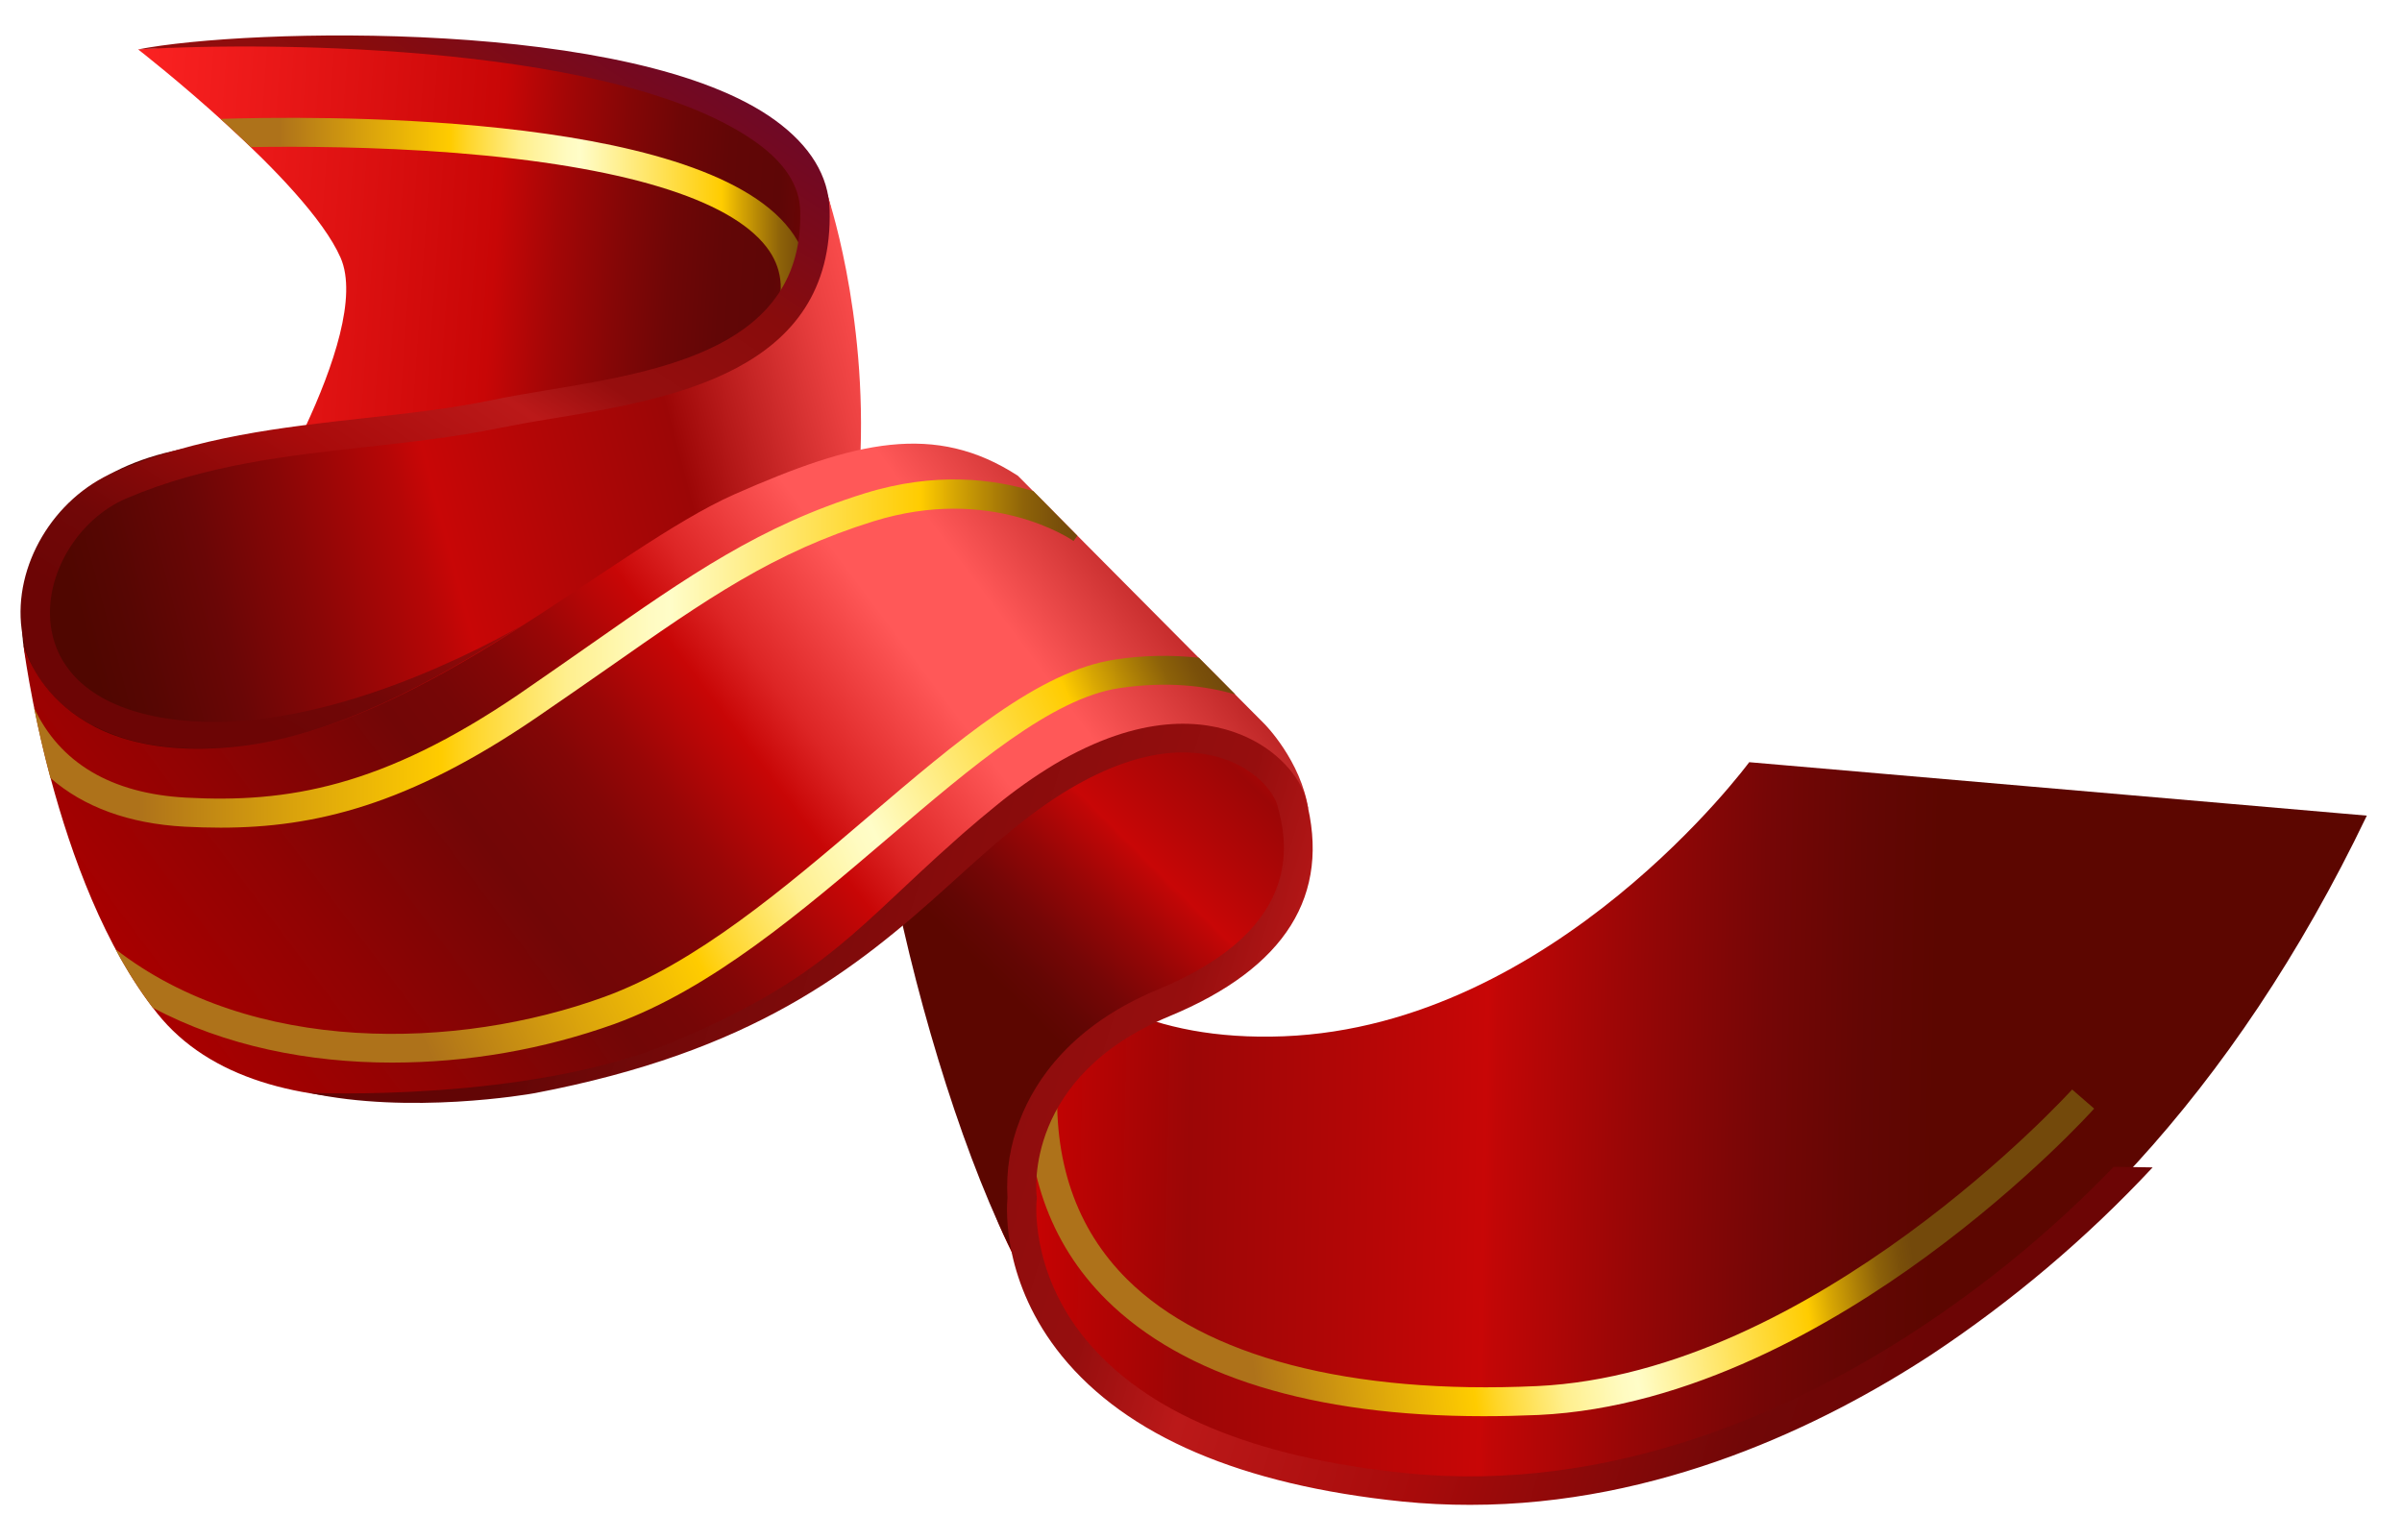 <svg width="117" height="75" viewBox="0 0 117 75" fill="none" xmlns="http://www.w3.org/2000/svg">
<g clip-path="url(#clip0_3040_90019)">
<path d="M40.256 9.345C40.256 9.345 39.351 -0.062 6.73 2.409C6.73 2.409 14.934 8.782 16.589 12.553C18.244 16.326 11.891 26.274 11.891 26.274L35.845 23.35C35.845 23.35 42.219 14.915 40.256 9.345Z" fill="url(#paint0_linear_3040_90019)"/>
<path d="M37.34 12.039C38.087 13.014 38.227 14.13 37.769 15.441L39.123 15.897C39.74 14.138 39.523 12.556 38.483 11.186C34.012 5.338 14.771 5.663 10.742 5.792C11.226 6.229 11.724 6.691 12.217 7.166C14.46 7.13 18.219 7.138 22.175 7.448C30.293 8.093 35.531 9.679 37.34 12.039Z" fill="url(#paint1_linear_3040_90019)"/>
<path d="M1.127 31.323C1.127 31.323 -0.02 23.392 9.244 21.809C18.507 20.225 41.182 20.834 40.255 9.344C40.255 9.344 42.285 15.153 41.888 22.653C41.491 30.154 36.598 39.559 25.389 41.077C14.18 42.594 2.317 39.733 1.127 31.323Z" fill="url(#paint2_linear_3040_90019)"/>
<path d="M4.231 35.181L4.265 35.201C4.333 35.24 4.404 35.277 4.474 35.315C5.028 35.603 5.61 35.838 6.211 36.015C7.596 36.413 9.352 36.588 11.557 36.351C16.323 35.843 21.107 33.224 25.429 30.469C22.237 32.267 14.617 36.016 8.092 34.996C4.786 34.48 2.789 32.871 2.472 30.469C2.155 28.019 3.773 25.301 6.158 24.279C9.98 22.642 14.015 22.197 17.916 21.765C20.011 21.532 22.179 21.292 24.231 20.868C25.041 20.706 25.94 20.543 26.894 20.392C32.694 19.43 40.641 18.118 40.409 10.211C40.361 8.572 39.472 7.109 37.764 5.864C30.926 0.879 12.017 1.365 6.722 2.408C13.565 1.995 30.327 2.195 36.911 6.993C38.247 7.968 38.943 9.065 38.977 10.252C39.173 16.929 32.231 18.08 26.656 19.006C25.687 19.169 24.773 19.318 23.937 19.494C21.953 19.905 19.913 20.131 17.756 20.369C13.749 20.813 9.606 21.271 5.586 22.993C2.601 24.271 0.652 27.562 1.052 30.649C1.14 31.374 1.364 32.076 1.713 32.72C2.323 33.74 3.19 34.587 4.231 35.181Z" fill="url(#paint3_linear_3040_90019)"/>
<path d="M85.203 37.13C85.203 37.13 75.763 49.964 62.53 50.482C49.298 51 47.443 40.425 47.443 40.425C47.443 40.425 45.59 45.28 46.473 51.002C47.355 56.723 49.207 69.033 64.821 71.897C80.436 74.761 102.23 66.956 115.287 39.733L85.203 37.13Z" fill="url(#paint4_linear_3040_90019)"/>
<path d="M72.263 68.989C63.957 68.989 57.636 67.039 53.886 63.315C51.098 60.541 49.823 56.867 50.094 52.395L51.524 52.478C51.276 56.539 52.413 59.849 54.905 62.325C58.707 66.1 65.785 67.944 74.863 67.523C88.355 66.893 100.808 53.214 100.932 53.075L102.005 54.006C101.874 54.153 98.745 57.611 93.842 61.203C89.293 64.538 82.319 68.584 74.933 68.93C74.022 68.969 73.133 68.989 72.263 68.989Z" fill="url(#paint5_linear_3040_90019)"/>
<path d="M51.82 64.905C51.82 64.905 49.065 62.101 49.926 56.898C50.787 51.695 54.095 49.75 58.661 48.056C63.226 46.362 64.813 38.756 60.644 34.79C58.322 32.578 54.229 28.224 51.057 24.805C48.65 22.206 44.255 23.219 43.311 26.608C42.913 28.055 42.623 29.529 42.443 31.018C41.456 39.017 47.033 59.842 51.82 64.905Z" fill="url(#paint6_linear_3040_90019)"/>
<path d="M63.736 39.457C63.736 39.457 62.357 34.798 55.034 36.617C47.711 38.437 41.139 47.89 33.287 50.75C25.435 53.611 12.774 55.786 7.657 49.363C2.539 42.94 1.129 31.331 1.129 31.331C1.129 31.331 2.43 37.342 11.561 36.367C20.692 35.392 29.89 26.679 35.78 24.078C41.67 21.477 45.543 20.558 49.581 23.177L61.595 35.271C61.595 35.271 63.372 37.051 63.736 39.457Z" fill="url(#paint7_linear_3040_90019)"/>
<path d="M50.338 23.927C48.394 23.335 45.544 22.97 42.126 24.032C37.021 25.616 33.57 28.032 28.793 31.375C27.69 32.145 26.551 32.943 25.285 33.812C18.607 38.36 13.971 39.124 9.07 38.857C5.415 38.661 2.901 37.157 1.656 34.471C1.855 35.462 2.117 36.633 2.456 37.899C4.068 39.309 6.27 40.123 8.992 40.271C9.581 40.301 10.164 40.319 10.75 40.319C15.325 40.319 19.883 39.216 26.101 34.977C27.374 34.109 28.516 33.308 29.622 32.54C34.467 29.149 37.668 26.911 42.557 25.392C48.249 23.625 52.13 26.242 52.292 26.354L52.477 26.099L50.338 23.927Z" fill="url(#paint8_linear_3040_90019)"/>
<path d="M60.173 33.83L58.398 32.043C57.038 31.893 55.664 31.923 54.313 32.131C50.627 32.676 46.595 36.115 42.327 39.756C38.194 43.284 33.909 46.935 29.433 48.564C22.292 51.163 12.263 51.402 5.621 46.233C6.149 47.23 6.757 48.185 7.439 49.089C10.975 50.97 15.066 51.764 19.107 51.764C22.798 51.761 26.46 51.124 29.929 49.883C34.65 48.166 39.029 44.43 43.264 40.818C47.37 37.314 51.248 34.007 54.524 33.521C56.839 33.18 58.715 33.403 60.173 33.83Z" fill="url(#paint9_linear_3040_90019)"/>
<path d="M102.957 56.839C100.037 59.87 96.775 62.565 93.235 64.871C87.527 68.588 78.594 72.802 68.45 71.76C61.029 71 55.784 68.799 52.858 65.22C50.131 61.882 50.491 58.477 50.496 58.444L50.506 58.36L50.496 58.275C50.466 58.04 49.888 52.437 56.966 49.503C62.619 47.162 64.853 43.597 63.605 38.905C63.33 37.87 62.233 36.501 60.404 35.772C58.612 35.057 55.589 34.73 51.362 37.234C50.376 37.83 49.434 38.496 48.544 39.225C47.993 39.672 47.477 40.106 46.997 40.525L46.94 40.574L46.681 40.803C46.339 41.106 45.993 41.417 45.648 41.73C41.35 45.663 39.637 47.864 32.8 50.751C25.783 53.712 15.156 53.244 15.035 53.23C19.946 54.305 25.727 53.313 26.048 53.252C36.663 51.232 41.619 47.291 46.256 43.091C48.213 41.318 50.058 39.644 52.103 38.432C55.822 36.225 58.376 36.47 59.872 37.063C61.327 37.645 62.077 38.688 62.226 39.249C62.614 40.712 63.795 45.142 56.417 48.196C52.205 49.94 50.432 52.609 49.686 54.541C49.205 55.751 48.996 57.048 49.073 58.345C49.018 58.948 48.843 62.506 51.718 66.052C54.886 69.951 60.467 72.342 68.306 73.146C69.404 73.256 70.508 73.31 71.612 73.308C80.806 73.308 88.78 69.45 94.067 65.998C98.015 63.382 101.636 60.318 104.854 56.869L102.957 56.839Z" fill="url(#paint10_linear_3040_90019)"/>
</g>
<defs>
<linearGradient id="paint0_linear_3040_90019" x1="46.946" y1="16.243" x2="4.291" y2="13.239" gradientUnits="userSpaceOnUse">
<stop stop-color="#A80000"/>
<stop offset="0.08" stop-color="#910202"/>
<stop offset="0.22" stop-color="#5E0606"/>
<stop offset="0.28" stop-color="#620606"/>
<stop offset="0.34" stop-color="#6F0606"/>
<stop offset="0.4" stop-color="#850606"/>
<stop offset="0.47" stop-color="#A30606"/>
<stop offset="0.54" stop-color="#C80606"/>
<stop offset="0.7" stop-color="#DD1111"/>
<stop offset="0.99" stop-color="#FF2424"/>
</linearGradient>
<linearGradient id="paint1_linear_3040_90019" x1="10.742" y1="10.821" x2="39.465" y2="10.821" gradientUnits="userSpaceOnUse">
<stop offset="0.1" stop-color="#AE721A"/>
<stop offset="0.25" stop-color="#DAA30C"/>
<stop offset="0.39" stop-color="#FFCC00"/>
<stop offset="0.42" stop-color="#FFD62A"/>
<stop offset="0.47" stop-color="#FFE462"/>
<stop offset="0.51" stop-color="#FFEF8E"/>
<stop offset="0.56" stop-color="#FFF7AE"/>
<stop offset="0.59" stop-color="#FFFBC1"/>
<stop offset="0.61" stop-color="#FFFDC8"/>
<stop offset="0.85" stop-color="#FFCC00"/>
<stop offset="0.88" stop-color="#D9A803"/>
<stop offset="0.92" stop-color="#AD7F06"/>
<stop offset="0.95" stop-color="#8D6209"/>
<stop offset="0.98" stop-color="#7A500A"/>
<stop offset="1" stop-color="#73490B"/>
</linearGradient>
<linearGradient id="paint2_linear_3040_90019" x1="44.63" y1="22.27" x2="4.642" y2="32.837" gradientUnits="userSpaceOnUse">
<stop stop-color="#FF5050"/>
<stop offset="0.07" stop-color="#EA4040"/>
<stop offset="0.21" stop-color="#B41818"/>
<stop offset="0.27" stop-color="#9C0606"/>
<stop offset="0.43" stop-color="#B30606"/>
<stop offset="0.56" stop-color="#C80606"/>
<stop offset="0.6" stop-color="#B60606"/>
<stop offset="0.73" stop-color="#8A0606"/>
<stop offset="0.84" stop-color="#6A0606"/>
<stop offset="0.94" stop-color="#570603"/>
<stop offset="1" stop-color="#500600"/>
</linearGradient>
<linearGradient id="paint3_linear_3040_90019" x1="30.613" y1="-2.542" x2="7.813" y2="32.205" gradientUnits="userSpaceOnUse">
<stop stop-color="#620505"/>
<stop offset="0.05" stop-color="#6C0829"/>
<stop offset="0.27" stop-color="#880C0C"/>
<stop offset="0.44" stop-color="#960E0E"/>
<stop offset="0.52" stop-color="#BB1919"/>
<stop offset="0.69" stop-color="#A80B0B"/>
<stop offset="0.9" stop-color="#710707"/>
<stop offset="1" stop-color="#6C0505"/>
</linearGradient>
<linearGradient id="paint4_linear_3040_90019" x1="44.54" y1="54.133" x2="94.248" y2="55.148" gradientUnits="userSpaceOnUse">
<stop stop-color="#E20000"/>
<stop offset="0.1" stop-color="#CB0202"/>
<stop offset="0.27" stop-color="#9C0606"/>
<stop offset="0.43" stop-color="#B30606"/>
<stop offset="0.56" stop-color="#C80606"/>
<stop offset="0.57" stop-color="#C20606"/>
<stop offset="0.71" stop-color="#960606"/>
<stop offset="0.83" stop-color="#760606"/>
<stop offset="0.93" stop-color="#630604"/>
<stop offset="1" stop-color="#5C0600"/>
</linearGradient>
<linearGradient id="paint5_linear_3040_90019" x1="56.65" y1="61.511" x2="92.497" y2="56.408" gradientUnits="userSpaceOnUse">
<stop offset="0.1" stop-color="#AE721A"/>
<stop offset="0.25" stop-color="#DAA30C"/>
<stop offset="0.39" stop-color="#FFCC00"/>
<stop offset="0.42" stop-color="#FFD62A"/>
<stop offset="0.47" stop-color="#FFE462"/>
<stop offset="0.51" stop-color="#FFEF8E"/>
<stop offset="0.56" stop-color="#FFF7AE"/>
<stop offset="0.59" stop-color="#FFFBC1"/>
<stop offset="0.61" stop-color="#FFFDC8"/>
<stop offset="0.85" stop-color="#FFCC00"/>
<stop offset="0.88" stop-color="#D9A803"/>
<stop offset="0.92" stop-color="#AD7F06"/>
<stop offset="0.95" stop-color="#8D6209"/>
<stop offset="0.98" stop-color="#7A500A"/>
<stop offset="1" stop-color="#73490B"/>
</linearGradient>
<linearGradient id="paint6_linear_3040_90019" x1="62.011" y1="31.246" x2="47.065" y2="46.344" gradientUnits="userSpaceOnUse">
<stop stop-color="#E20000"/>
<stop offset="0.1" stop-color="#CB0202"/>
<stop offset="0.27" stop-color="#9C0606"/>
<stop offset="0.43" stop-color="#B30606"/>
<stop offset="0.56" stop-color="#C80606"/>
<stop offset="0.57" stop-color="#C20606"/>
<stop offset="0.71" stop-color="#960606"/>
<stop offset="0.83" stop-color="#760606"/>
<stop offset="0.93" stop-color="#630604"/>
<stop offset="1" stop-color="#5C0600"/>
</linearGradient>
<linearGradient id="paint7_linear_3040_90019" x1="9.657" y1="51.861" x2="55.181" y2="17.763" gradientUnits="userSpaceOnUse">
<stop stop-color="#A80000"/>
<stop offset="0.15" stop-color="#910303"/>
<stop offset="0.31" stop-color="#720606"/>
<stop offset="0.36" stop-color="#760606"/>
<stop offset="0.41" stop-color="#830606"/>
<stop offset="0.46" stop-color="#990606"/>
<stop offset="0.51" stop-color="#B70606"/>
<stop offset="0.54" stop-color="#C80606"/>
<stop offset="0.59" stop-color="#DD2525"/>
<stop offset="0.7" stop-color="#FF5858"/>
<stop offset="0.74" stop-color="#FF5858"/>
<stop offset="0.78" stop-color="#FF5858"/>
<stop offset="0.85" stop-color="#DB3D3D"/>
<stop offset="0.95" stop-color="#A81515"/>
<stop offset="1" stop-color="#940606"/>
</linearGradient>
<linearGradient id="paint8_linear_3040_90019" x1="1.656" y1="31.83" x2="52.477" y2="31.83" gradientUnits="userSpaceOnUse">
<stop offset="0.1" stop-color="#AE721A"/>
<stop offset="0.25" stop-color="#DAA30C"/>
<stop offset="0.39" stop-color="#FFCC00"/>
<stop offset="0.42" stop-color="#FFD62A"/>
<stop offset="0.47" stop-color="#FFE462"/>
<stop offset="0.51" stop-color="#FFEF8E"/>
<stop offset="0.56" stop-color="#FFF7AE"/>
<stop offset="0.59" stop-color="#FFFBC1"/>
<stop offset="0.61" stop-color="#FFFDC8"/>
<stop offset="0.85" stop-color="#FFCC00"/>
<stop offset="0.88" stop-color="#D9A803"/>
<stop offset="0.92" stop-color="#AD7F06"/>
<stop offset="0.95" stop-color="#8D6209"/>
<stop offset="0.98" stop-color="#7A500A"/>
<stop offset="1" stop-color="#73490B"/>
</linearGradient>
<linearGradient id="paint9_linear_3040_90019" x1="14.807" y1="49.459" x2="57.601" y2="29.086" gradientUnits="userSpaceOnUse">
<stop offset="0.1" stop-color="#AE721A"/>
<stop offset="0.25" stop-color="#DAA30C"/>
<stop offset="0.39" stop-color="#FFCC00"/>
<stop offset="0.42" stop-color="#FFD62A"/>
<stop offset="0.47" stop-color="#FFE462"/>
<stop offset="0.51" stop-color="#FFEF8E"/>
<stop offset="0.56" stop-color="#FFF7AE"/>
<stop offset="0.59" stop-color="#FFFBC1"/>
<stop offset="0.61" stop-color="#FFFDC8"/>
<stop offset="0.85" stop-color="#FFCC00"/>
<stop offset="0.88" stop-color="#D9A803"/>
<stop offset="0.92" stop-color="#AD7F06"/>
<stop offset="0.95" stop-color="#8D6209"/>
<stop offset="0.98" stop-color="#7A500A"/>
<stop offset="1" stop-color="#73490B"/>
</linearGradient>
<linearGradient id="paint10_linear_3040_90019" x1="26.631" y1="43.777" x2="94.288" y2="64.283" gradientUnits="userSpaceOnUse">
<stop stop-color="#620505"/>
<stop offset="0.05" stop-color="#6C0808"/>
<stop offset="0.27" stop-color="#880C0C"/>
<stop offset="0.44" stop-color="#960E0E"/>
<stop offset="0.52" stop-color="#BB1919"/>
<stop offset="0.69" stop-color="#A80B0B"/>
<stop offset="0.9" stop-color="#710707"/>
<stop offset="1" stop-color="#6C0505"/>
</linearGradient>
<clipPath id="clip0_3040_90019">
<rect width="117" height="75" fill="white"/>
</clipPath>
</defs>
</svg>
